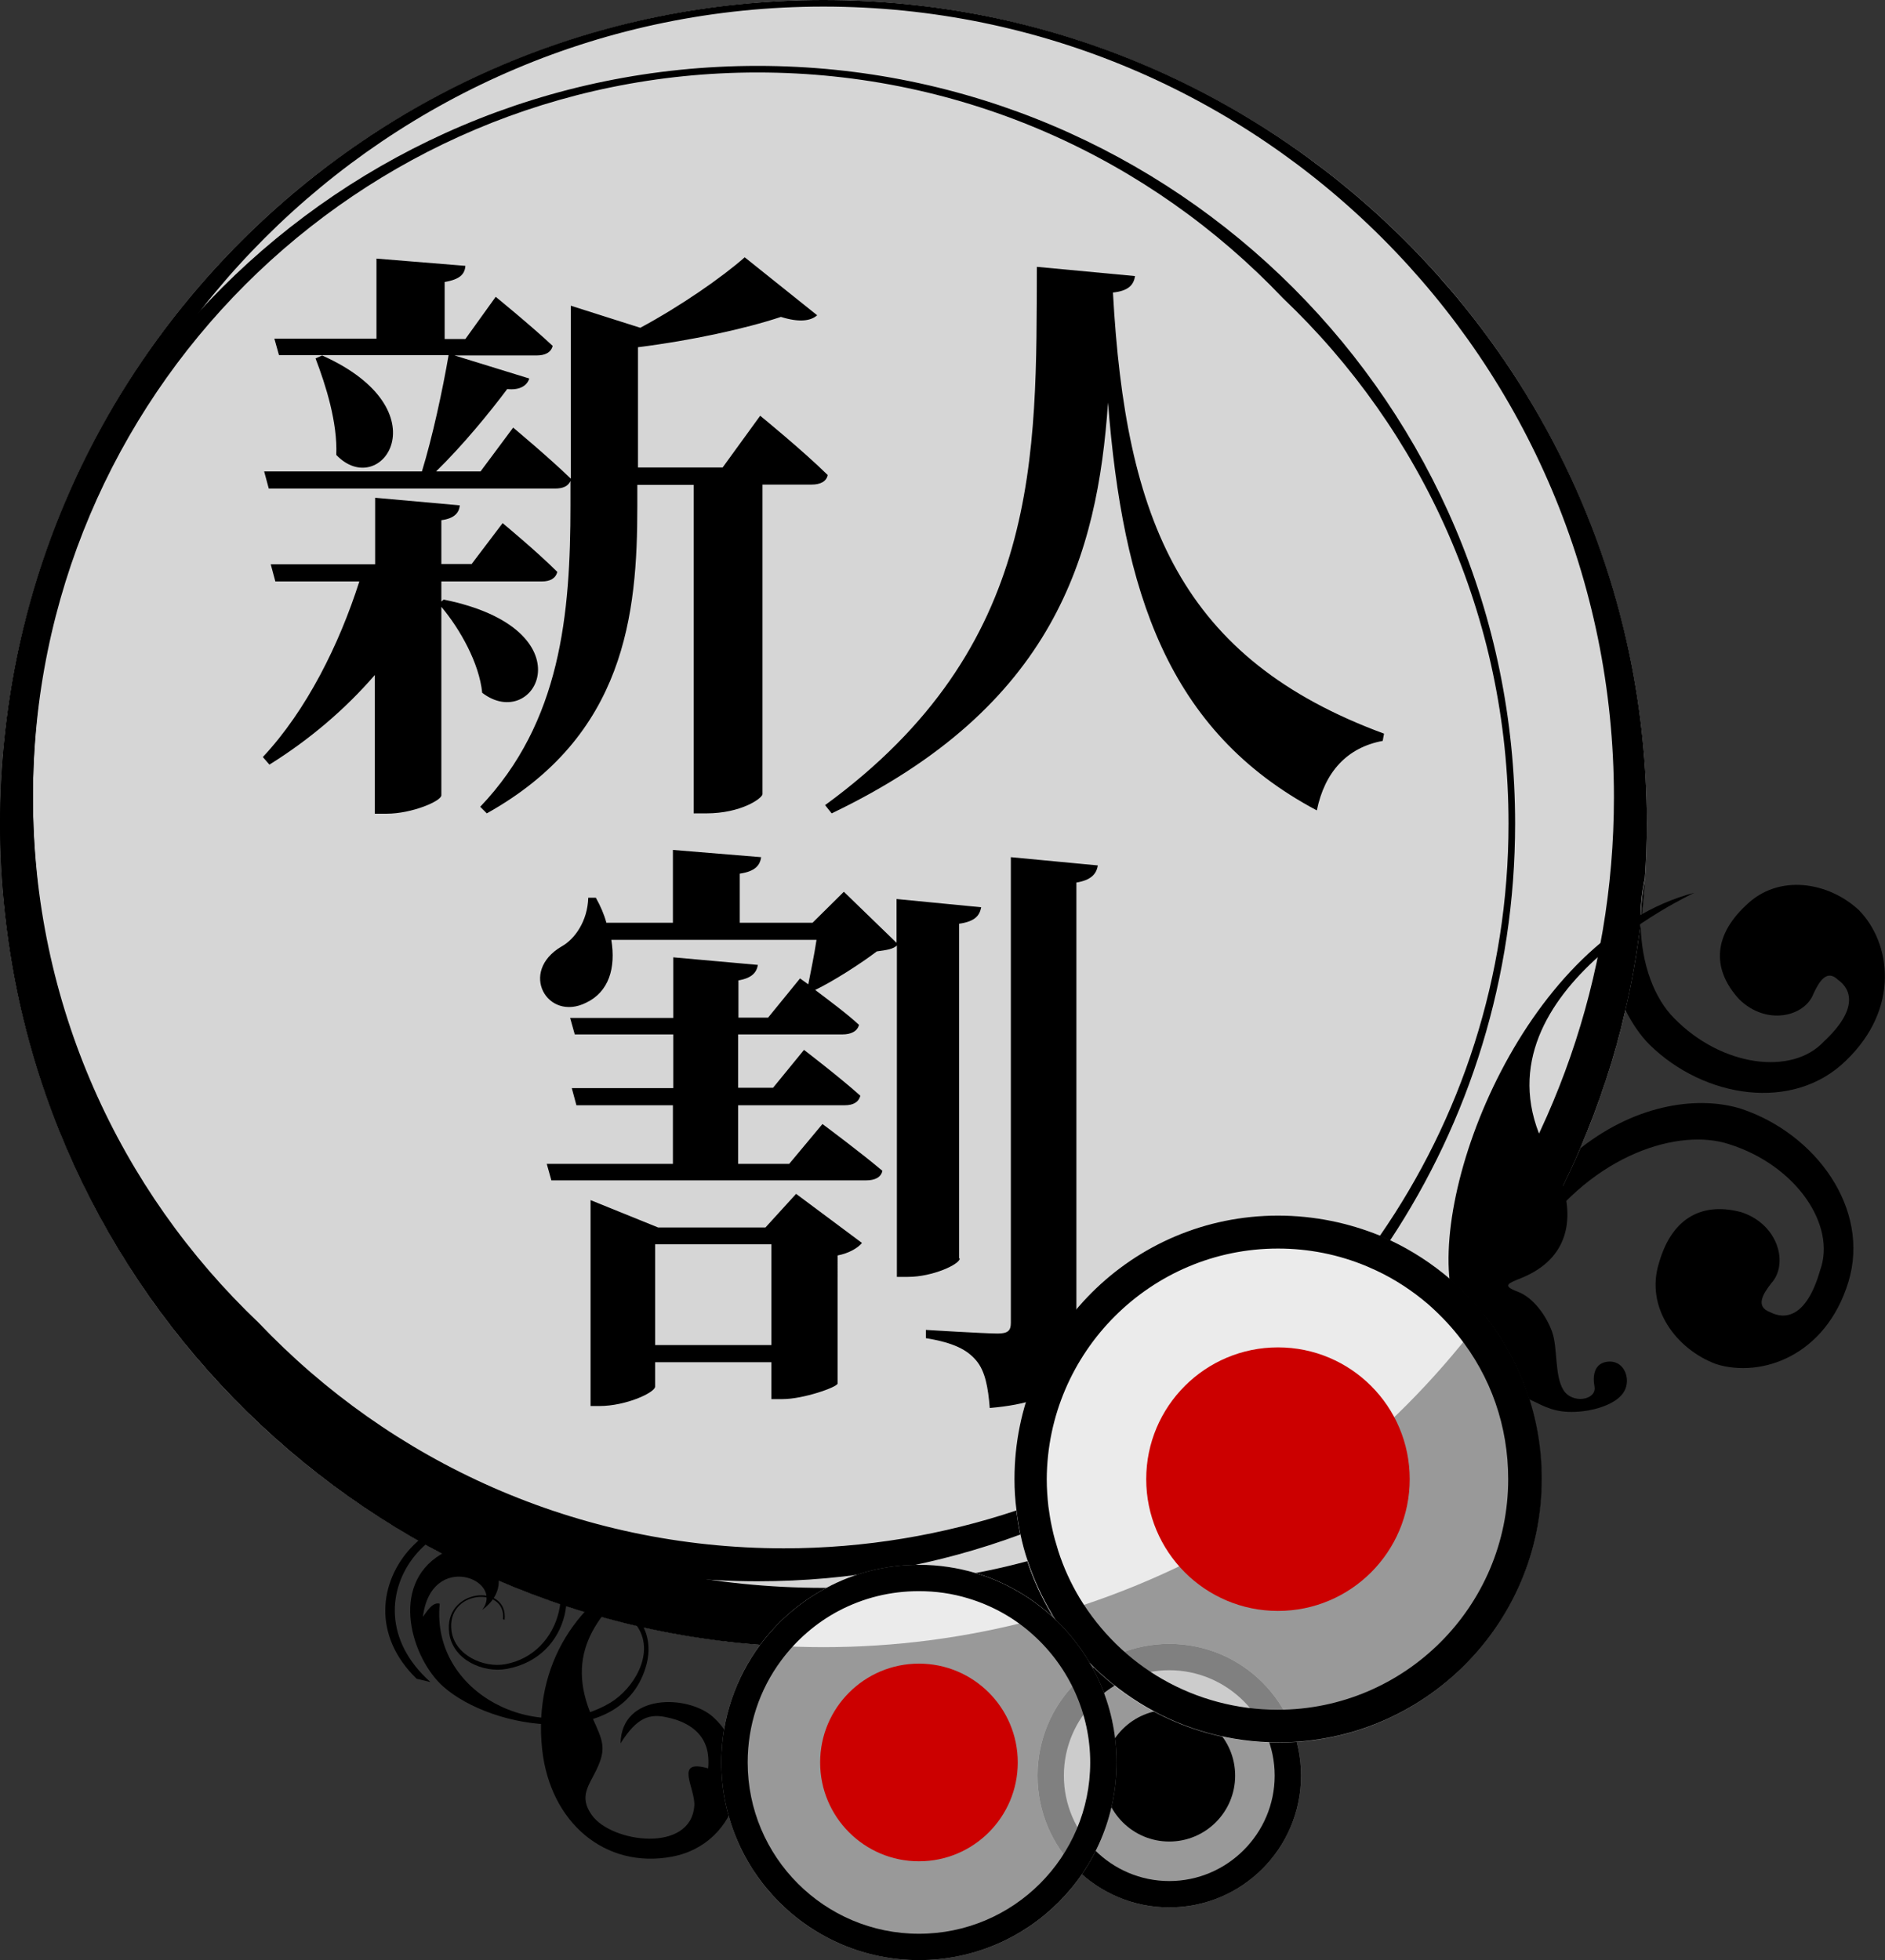 <?xml version="1.0" encoding="utf-8"?>
<!-- Generator: Adobe Illustrator 24.0.1, SVG Export Plug-In . SVG Version: 6.00 Build 0)  -->
<svg version="1.1" xmlns="http://www.w3.org/2000/svg" xmlns:xlink="http://www.w3.org/1999/xlink" x="0px" y="0px"
	 viewBox="0 0 572.3 595" style="enable-background:new 0 0 572.3 595;" xml:space="preserve">
<rect x="0" y="0" width="572.3" height="595" fill="#333333" stroke="none"/>
<style type="text/css">
	.st0{opacity:0.8;fill:#FFFFFF;}
	.st1{fill-rule:evenodd;clip-rule:evenodd;}
	.st2{fill:none;}
	.st3{opacity:0.5;}
	.st4{fill:#FFFFFF;}
	.st5{fill:#CC0000;}
</style>
<g id="レイヤー_1">
	<circle class="st0" cx="250" cy="250" r="250"/>
	<g>
		<path d="M466,375.9c-1.8,2.6-3.6,5.5-5.2,8.5C462.6,381.6,464.3,378.8,466,375.9z"/>
	</g>
	<path d="M498.2,280.4c0.6-4.6,1-9.1,1.3-13.8C498.5,271.4,498.1,276,498.2,280.4z"/>
	<g>
		<path d="M528.7,336.6c-12.4-3.9-31.2-1.9-48.8,11.9c-4.1,9.4-8.7,18.6-13.8,27.4c17.8-25.8,43.8-33.5,58.8-28.6
			c20.4,6.4,32.7,24.6,27.7,38.3c-4.1,14.3-10.6,15.1-15.2,12.7c-4.6-1.7-2.1-5.6,0.4-8.8c5.2-5.7,2.3-17.7-9-21.5
			c-11.3-3.1-21,1-25.1,15.3c-4.3,13.6,5.2,26.3,17.4,30.8c13.6,4.2,33.2-2.4,40.1-25C567.9,367,551.4,344.2,528.7,336.6z"/>
		<path d="M564.4,276.3c-9.2-8.6-24.4-11.2-34.3-1.5c-10.6,9.9-9.8,20.1-2.1,28.5c8.3,8.2,20,5.3,22.6-1.7c1.7-3.6,4-7.5,7.4-4.2
			c4.1,2.9,6.3,8.9-4.3,18.8c-9.6,10.3-30.9,7.7-45.4-7.1c-5.9-5.9-10-16.2-10.2-28.7c-1.1,8.9-2.6,17.6-4.6,26.2
			c2.1,4.2,4.6,7.8,7.3,10.5c16.6,16.3,43.6,20.5,59.6,4.9C577,306.1,574.1,286.2,564.4,276.3z"/>
		<path d="M197,475.5c-21.3,9.2-35.2,29.5-32.4,55.5c2.4,22.2,19.1,36.4,39.4,32.6c20.9-3.9,26.7-29.6,12.5-42.4
			c-7.6-6.8-27.8-7.3-28.1,8c5-7.9,8.8-9.2,14.5-7.8c5,1.1,9.8,3.7,11.5,8.8c0.7,2,0.8,4.6,0.6,6.6c-10.5-3-3.9,5.8-4.2,11.3
			c-1,14.5-25.1,11.3-31.1,2.9c-4.1-5.7-0.8-9.1,1.5-14c3-6.4,1.8-8.6-1.3-15.5c-8.8-19.8,1.5-32,16.1-44L197,475.5z"/>
		<path class="st1" d="M480.5,428.4c4.4-0.5,10.7-2.4,12.7-6.2c1.9-3.5,0.1-9-4.6-8.9c-4.7,0.2-5.1,4.4-4.5,7.6
			c0.7,4.2-6.8,5.3-9.4,1.1c-2.8-4.4-1.7-12.9-3.5-17.8c-1.7-4.7-5.6-10.3-10.4-12.1c-5.1-1.9-2.7-2.6,1.2-4.2
			c14.4-5.9,15.8-18,12.2-28.9c-1-2.9-2.4-5.8-3.9-8.5c-26.4-47.2,43.7-79.2,44.1-79.5c-50.8,13.3-81.2,90.2-73.4,122.9
			c3.3,13,12.4,26.3,25.1,31.7C470.6,427.9,474.1,429.1,480.5,428.4z"/>
		<g>
			<path d="M175.6,497.7c1.9-9.5,12.8-12.5,18.2-3.5c4.9,8-1.5,18.4-8.4,22.6c-22,13.3-54.6-2.7-51.9-30c-2.2-0.6-3.9,2.4-5.1,4
				c2.5-20.1,25-11.4,18-2.1c12.6-9.3-1.1-23.8-12.5-16.9c-15.9,9.6-8.7,31.8,0.6,40.1c15,13.4,54.8,19.7,61.8-6.7
				c4-15.3-12.8-25.5-22-10.8L175.6,497.7z"/>
			<path d="M130.7,510.6c-28.6-25.4,5.5-63,32-42.6c13.3,10.3,8.4,34-9.4,37.2c-6.5,1.1-15.1-2.7-16.2-10
				c-1.8-12.6,16.8-13.8,15.6-3.7l0.5,0.2c1.2-11.4-18.8-9.5-16.8,4.2c1.2,8,10.3,12,17.4,10.7c19.4-3.4,24.1-27.1,10.3-38.8
				c-27.6-23.6-64.9,15.3-37.6,41.8L130.7,510.6z"/>
		</g>
	</g>
	<path class="st2" d="M388,369c19.9,0,38.2,7.3,52.2,19.4C471.4,347.9,490,297.1,490,242C490,109.5,382.5,2,250,2S10,109.5,10,242
		s107.5,240,240,240c21.4,0,42.2-2.8,62-8.1c-2.6-7.8-4-16.2-4-24.9C308,404.8,343.8,369,388,369z"/>
	<path class="st2" d="M389.5,90.5C349.4,48.3,292.8,22,230,22C108.5,22,10,120.5,10,242c0,62.8,26.3,119.4,68.5,159.5
		C118.6,443.7,175.2,470,238,470c24.7,0,48.4-4.1,70.6-11.6c-0.4-3.1-0.6-6.2-0.6-9.4c0-44.2,35.8-80,80-80c11,0,21.4,2.2,30.9,6.2
		C443.5,339.7,458,296.5,458,250C458,187.2,431.7,130.6,389.5,90.5z"/>
	<path d="M238,470c-62.8,0-119.4-26.3-159.5-68.5C36.3,361.4,10,304.8,10,242c0-121.5,98.5-220,220-220
		c62.8,0,119.4,26.3,159.5,68.5C431.7,130.6,458,187.2,458,250c0,46.5-14.5,89.7-39.1,125.2c1.1,0.4,2.1,0.9,3.1,1.4
		c24-36.3,38-79.8,38-126.6c0-127-103-230-230-230S0,123,0,250s103,230,230,230c28.1,0,54.9-5,79.8-14.2c-0.5-2.4-0.9-4.9-1.2-7.3
		C286.4,465.9,262.7,470,238,470z"/>
	<path d="M319.4,490.2c-3.1-5.1-5.6-10.6-7.5-16.3c-5.2,1.4-10.4,2.6-15.7,3.6c8.6,2.6,16.3,7,22.8,12.8
		C319.2,490.3,319.3,490.2,319.4,490.2z"/>
	<g class="st3">
		<circle class="st4" cx="355" cy="539" r="40"/>
	</g>
	<g>
		<path d="M355,507c17.6,0,32,14.4,32,32s-14.4,32-32,32s-32-14.4-32-32S337.4,507,355,507 M355,499c-22.1,0-40,17.9-40,40
			s17.9,40,40,40s40-17.9,40-40S377.1,499,355,499L355,499z"/>
	</g>
	<g>
		<circle cx="355" cy="539" r="20"/>
	</g>
	<g class="st3">
		<circle class="st4" cx="388" cy="449" r="80"/>
	</g>
	<g>
		<path d="M388,379c9.3,0,18.4,1.8,27,5.4c0.9,0.4,1.8,0.8,2.7,1.2c5.8,2.7,11.1,6.2,15.9,10.3c3.3,2.9,6.4,6.1,9.1,9.5
			c10,12.5,15.2,27.6,15.2,43.6c0,38.6-31.4,70-70,70c-12.3,0-24.4-3.2-35-9.3c-10.3-5.9-18.9-14.4-25.1-24.6
			c-2.7-4.5-4.9-9.3-6.5-14.3c-0.7-2.3-1.4-4.6-1.9-7.1c-0.5-2.2-0.8-4.3-1.1-6.4c-0.3-2.7-0.5-5.5-0.5-8.3
			C318,410.4,349.4,379,388,379 M388,369c-44.2,0-80,35.8-80,80c0,3.2,0.2,6.3,0.6,9.4c0.3,2.5,0.7,4.9,1.2,7.3
			c0.6,2.8,1.3,5.5,2.2,8.1c1.9,5.7,4.4,11.2,7.5,16.3c14,23.2,39.5,38.8,68.6,38.8c44.2,0,80-35.8,80-80c0-18.8-6.5-36.1-17.4-49.8
			c-3.1-3.9-6.6-7.5-10.4-10.8c-5.5-4.7-11.6-8.7-18.2-11.8c-1-0.5-2.1-1-3.1-1.4C409.4,371.2,399,369,388,369L388,369z"/>
	</g>
	<circle class="st5" cx="388" cy="449" r="40"/>
	<g class="st3">
		<circle class="st4" cx="279" cy="535" r="60"/>
	</g>
	<circle class="st5" cx="279" cy="535" r="30"/>
	<g>
		<path d="M279,483c5.1,0,10.1,0.7,15,2.2c7.3,2.2,14.1,6,19.7,11.1c11,9.9,17.3,24,17.3,38.7c0,28.7-23.3,52-52,52s-52-23.3-52-52
			c0-11.2,3.5-22,10.2-31c4.6-6.2,10.6-11.4,17.4-15C262.2,485,270.4,483,279,483 M279,475c-10.2,0-19.7,2.5-28.1,7
			c-7.9,4.2-14.8,10.1-20.1,17.3c-7.4,10-11.8,22.3-11.8,35.7c0,33.1,26.9,60,60,60s60-26.9,60-60c0-17.8-7.7-33.7-20-44.7
			c-6.5-5.8-14.2-10.2-22.8-12.8C290.8,475.9,285,475,279,475L279,475z"/>
	</g>
</g>
<g id="レイヤー_2">
	<path d="M499.9,243C496.2,108.2,385.7,0,250,0C111.9,0,0,111.9,0,250c0,131.6,101.7,239.5,230.8,249.3c5.3-7.2,12.2-13.1,20.1-17.3
		c-0.3,0-0.6,0-0.9,0C117.5,482,10,374.5,10,242S117.5,2,250,2s240,107.5,240,240c0,55.1-18.6,105.9-49.8,146.4
		c3.8,3.3,7.3,6.9,10.4,10.8c3.6-4.8,7-9.7,10.2-14.8c1.6-3,3.4-5.9,5.2-8.5c5.1-8.8,9.8-17.9,13.8-27.4
		c5.7-13.4,10.4-27.4,13.7-41.9c2-8.6,3.5-17.3,4.6-26.2c-0.1-4.4,0.3-9,1.3-13.8c0.4-5.5,0.6-11,0.6-16.6
		C500,247.7,500,245.3,499.9,243z"/>
	<g>
		<path d="M134.7,182c44.5,9,27.9,40.7,11.7,28.3c-0.9-9-6.7-19.3-12.4-26.1v57.2c0,1.8-9,5.6-16.6,5.6h-3.6v-42.1
			c-9,10.4-19.8,19.6-32,27.2l-2-2.3c13.3-14.2,23.2-34.2,29.3-53.3H83.6l-1.4-5.2h31.7v-20.2l25.7,2.3c-0.2,2.2-1.6,4-5.6,4.5v13.3
			h9.2l9.4-12.4c0,0,10.4,8.6,16.6,14.8c-0.5,2-2.2,2.9-4.7,2.9H134v6.1L134.7,182z M230.8,126.2c0,0,13,10.6,20.5,18
			c-0.4,2-2.3,2.9-4.9,2.9h-14.9v94c-0.2,1.3-6.5,5.8-17.1,5.8h-3.8v-99.7h-17.1v6.5c0,32.6-3.6,69.7-45.7,93.2l-2-2
			c24.5-25.7,27.4-58.5,27.4-91.6V146c-0.7,1.6-2.3,2.3-4.7,2.3H81.6l-1.4-5.2h47.9c3.2-10.4,6.3-24.8,8.1-35.3H84.7l-1.4-5h31V78.5
			l27,2.2c-0.2,2.5-1.6,4.1-6.3,4.9v17.3h6.3l9.2-12.8c0,0,10.8,8.8,17.3,14.9c-0.5,2-2.3,2.9-4.9,2.9H138l22.7,7
			c-0.7,2.2-2.9,3.6-6.7,3.2c-5.4,7.2-13.5,17.1-21.6,25h13.5l9.9-13.3c0,0,10.8,9,17.5,15.5V92.8l21.1,6.7
			c12.1-6.5,24.8-15.3,31.7-21.4l22,17.6c-2,1.8-5.6,2.2-11,0.5c-10.8,3.6-27.4,7.2-43.4,9.2v36.5h25.7L230.8,126.2z M97.8,107.9
			c37.1,16.6,17.8,44.3,4.3,30.2c0.4-9.9-3.2-21.2-6.3-29.3L97.8,107.9z"/>
		<path d="M344.6,83.8c-0.4,2.7-2,4.5-6.7,5c3.8,69.3,20.7,111.2,82.3,133.9l-0.4,2.2c-10.8,2-17.6,9.4-20,21.1
			c-45.4-24.1-58.9-66.4-63.4-123.8c-3.2,46.3-16.2,92.3-83.9,124.7l-2-2.5c65.9-48.1,64.1-106.2,64.3-163.4L344.6,83.8z"/>
		<path d="M291.4,382c0,1.8-8.3,5.6-15.7,5.6h-3.4V287c-1.1,1.1-3.1,1.4-6.1,1.8c-4.7,3.6-13.1,9-18.7,11.7c3.8,2.9,9.4,7,13.3,10.6
			c-0.5,2-2.5,2.9-5,2.9h-31.7v16.2h10.6l9.4-11.5c0,0,10.6,8.1,17.1,13.9c-0.5,2-2.2,2.9-4.7,2.9h-32.4v17.8h15.5l10.1-12.1
			c0,0,11.2,8.3,18.2,14.2c-0.4,2-2.3,2.9-4.9,2.9h-95.6l-1.4-5h38.3v-17.8h-29.3l-1.4-5.2h30.8V314h-29.9l-1.4-5h31.3v-18.4
			l25.7,2.3c-0.4,2.3-1.8,4-5.9,4.7v11.3h9l9.7-11.9l2.5,1.8c0.7-3.6,1.8-8.8,2.5-13.5h-62.3c1.4,8.5-0.7,15.8-7.7,19.1
			c-11.7,5.8-20.5-9.4-7.4-17.1c4-2.2,7.9-7.7,8.1-14.8h2.3c1.4,2.5,2.5,5,3.2,7.6h20.2V258l26.8,2.2c-0.4,2.5-1.8,4.3-6.5,5v14.9
			h22.1l9.5-9.4l16,15.5v-13.3l25.7,2.5c-0.5,2.5-1.8,4.3-6.7,5V382z M241.7,362.4l20,14.9c-1.1,1.4-3.8,3.1-7.4,3.8V420
			c-0.2,1.1-10.4,4.7-16.7,4.7h-3.4v-11.2h-35.3v7.4c0,1.8-8.8,5.9-16.9,5.9h-2.7v-62.5l20.5,8.3h32.6L241.7,362.4z M234.2,408.3
			v-30.6h-35.3v30.6H234.2z M333.3,262.7c-0.4,2.7-2.2,4.5-6.5,5.2v135.2c0,14.2-3.1,22.3-26.3,24.3c-0.5-6.3-1.4-11.2-4.1-14.4
			c-2.7-3.2-6.7-5.4-15.3-6.8v-2.5c0,0,18,1.1,21.8,1.1c3.1,0,4-0.9,4-3.2V260.2L333.3,262.7z"/>
	</g>
</g>
<g id="レイヤー_3">
</g>
</svg>
